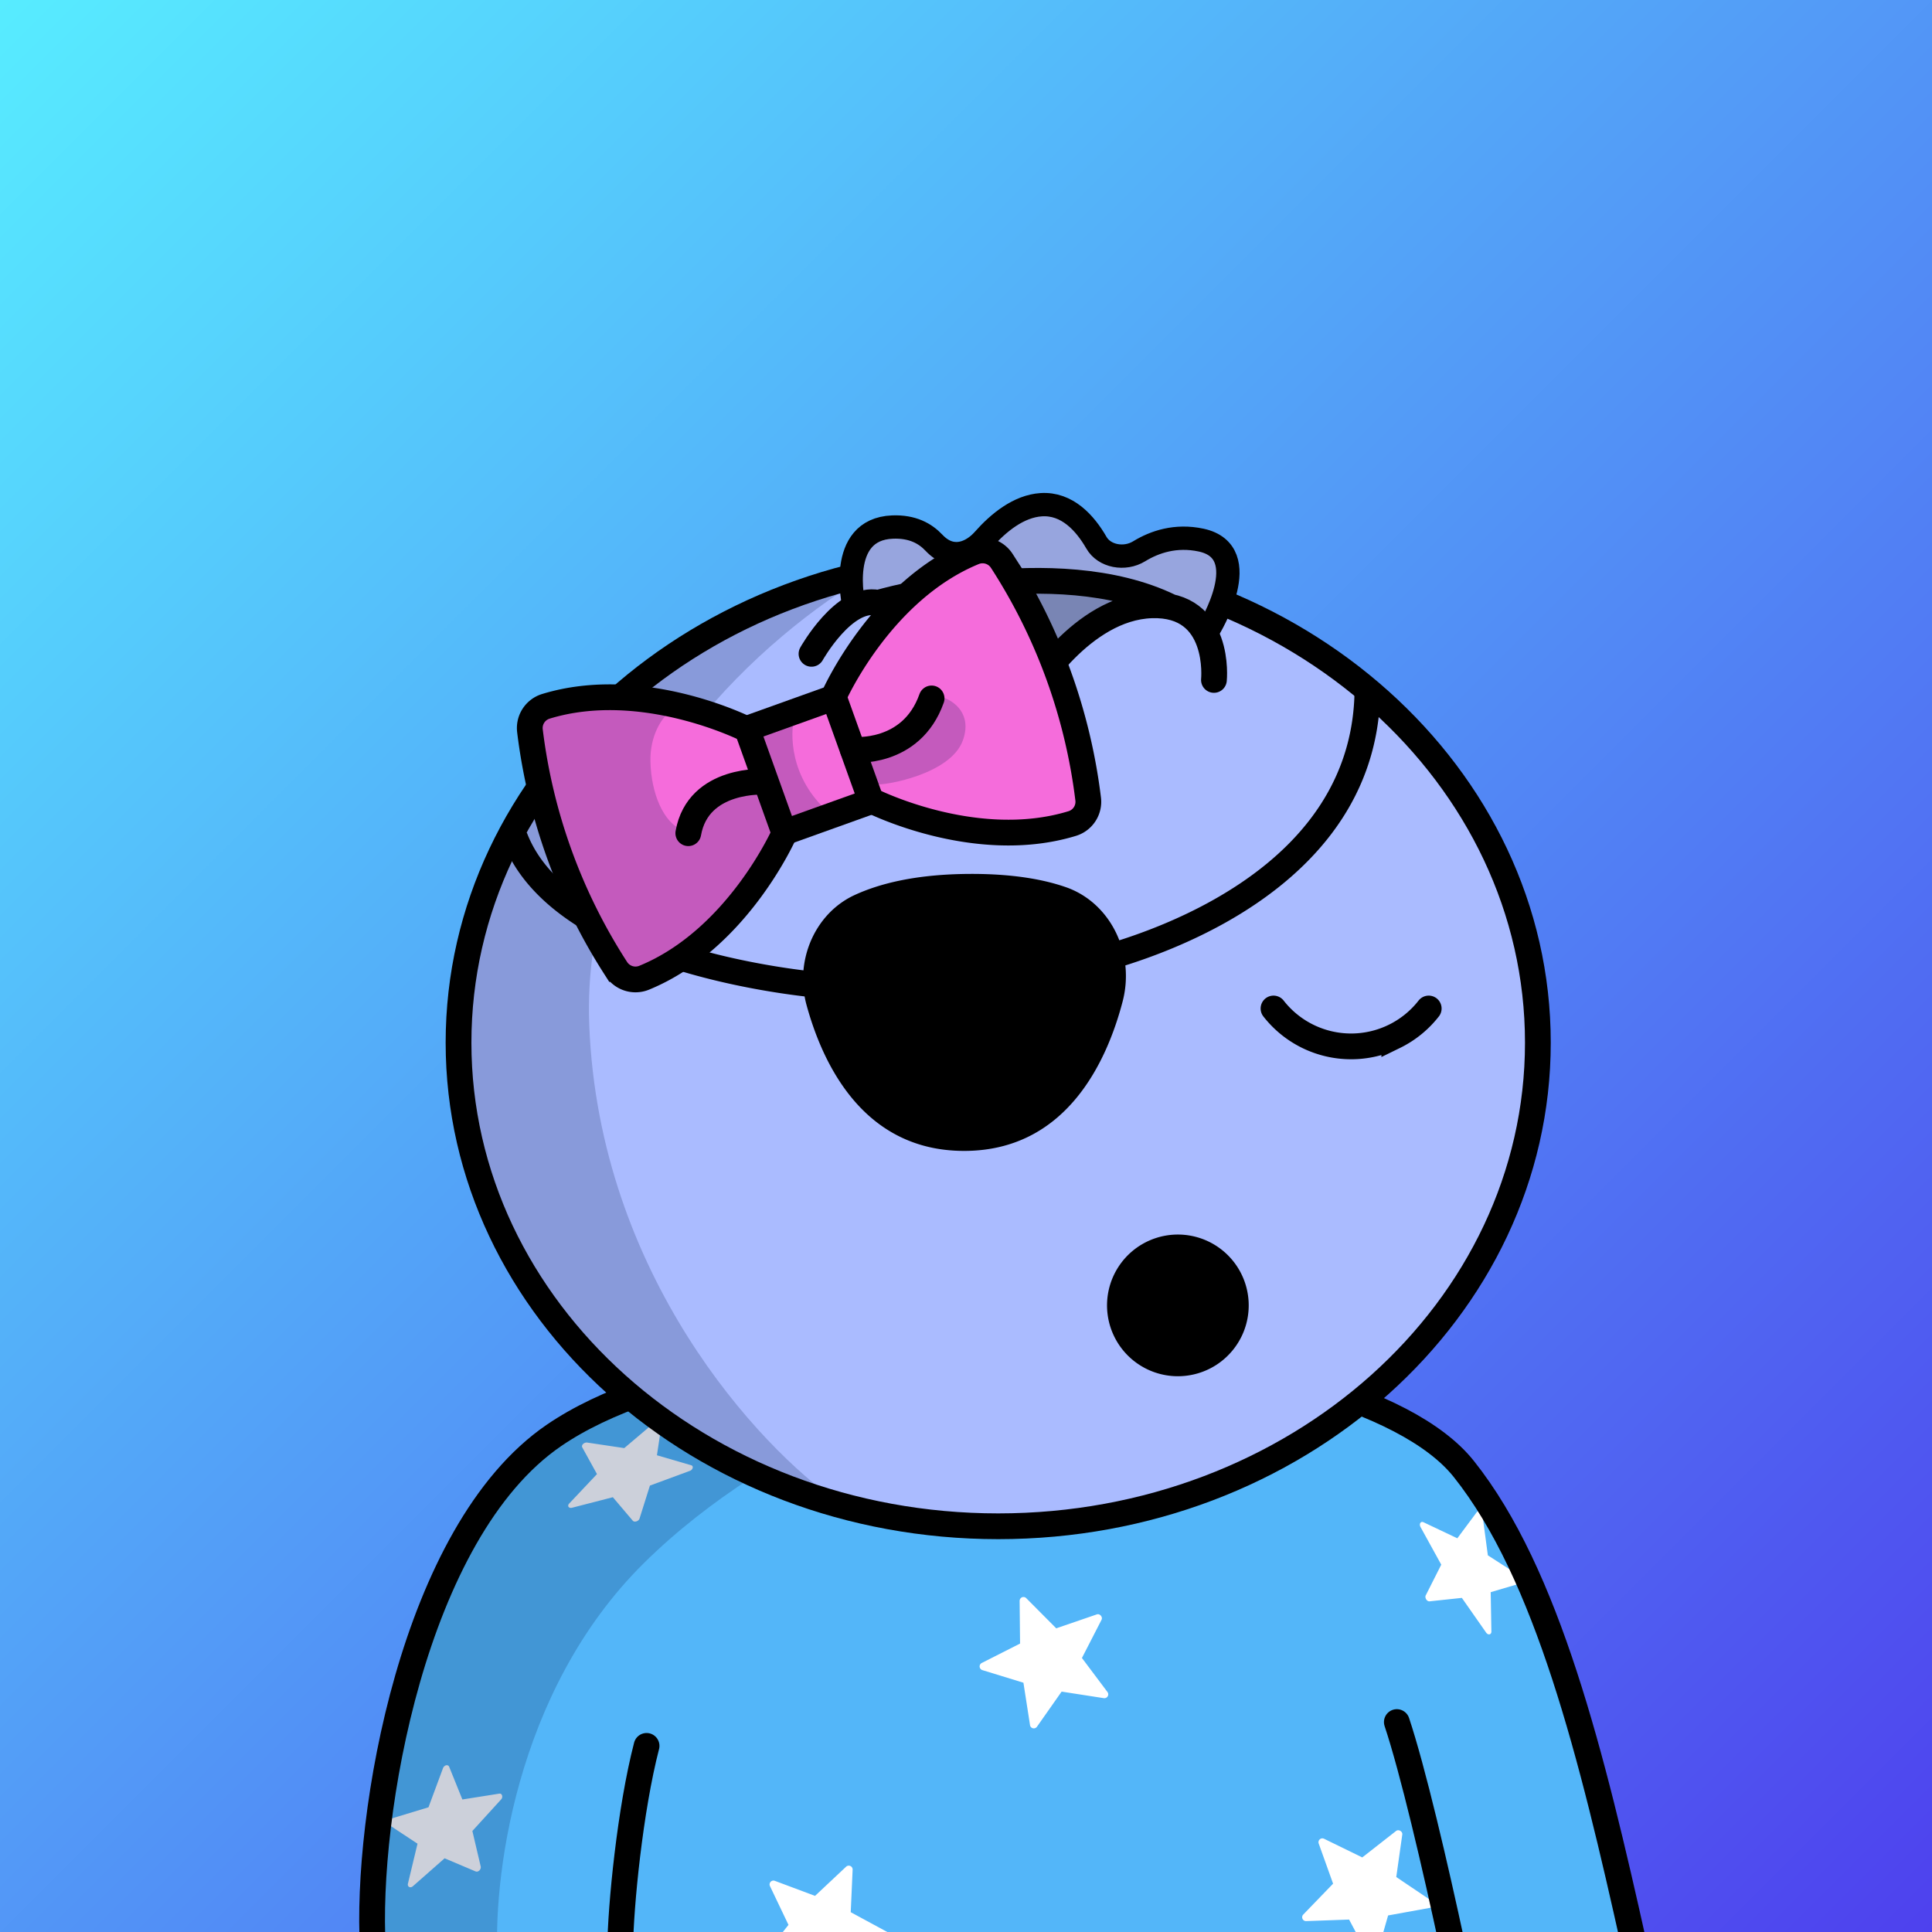 <svg
      xmlns="http://www.w3.org/2000/svg"
      preserveAspectRatio="xMidYMin meet"
      fill="none"
      viewBox="0 0 1500 1500"
    >
      <rect x="0" y="0" width="1500" height="1500" fill="#333333" stroke="none"/>
      <g>
      <path fill="url(#prefix__a1)" d="M0 0h1500v1500H0z"/><defs><linearGradient id="prefix__a1" x1="0" y1="0" x2="1500" y2="1500" gradientUnits="userSpaceOnUse"><stop stop-color="#57ECFF"/><stop offset="1" stop-color="#4E41EE"/></linearGradient></defs>
      <g clip-path="url(#prefix__clip0_53_28367)"><path d="M1263 1508H289.33l3.73-74.49 18.17-107.35L355 1203l59.5-84s47.3-14.19 111.98-42.32c64.68-28.13 216.02-34.18 216.02-34.18s178.5-2.98 331.66 56.61C1227.32 1158.7 1263 1508 1263 1508z" fill="#53B6F9"/><path d="M1063.08 1519.81l-15.64-29.46-33.36 1.19c-.59.02-1.18-.14-1.68-.46s-.9-.77-1.14-1.31c-.24-.55-.32-1.15-.22-1.73.1-.59.37-1.13.78-1.56l23.19-24-11.17-31.18a2.95 2.95 0 01-.08-1.74c.15-.58.46-1.09.9-1.49.44-.4.99-.66 1.58-.74.59-.09 1.18 0 1.72.26l29.7 14.51 26.27-20.56c1.92-1.5 5.13.36 4.8 2.78l-4.67 33 27.41 18.48c.49.34.87.81 1.09 1.36.23.56.28 1.16.15 1.74a2.97 2.97 0 01-.84 1.53c-.43.42-.97.7-1.56.8l-32.59 5.92-9.17 32.07c-.17.57-.5 1.07-.96 1.45-.46.38-1.01.61-1.6.67-.59.06-1.19-.05-1.71-.33-.53-.27-.96-.7-1.24-1.22l.04.02zM799.713 1339.42l-5.125-32.96-31.908-9.8a3.036 3.036 0 01-1.436-.99 3.004 3.004 0 01-.287-3.32c.286-.52.719-.94 1.245-1.21l29.773-15.08-.338-33.12c-.004-.59.168-1.18.494-1.67a2.977 2.977 0 013.072-1.3c.583.11 1.12.4 1.542.81l23.307 23.44 31.556-10.82c2.305-.78 4.729 2.03 3.624 4.2l-15.224 29.65 19.843 26.44a3 3 0 01.157 3.34c-.308.51-.761.92-1.301 1.17-.54.25-1.142.33-1.731.24l-32.73-5.08-19.171 27.29c-.347.48-.828.85-1.383 1.06-.555.21-1.159.25-1.736.11a3.05 3.05 0 01-1.505-.87 3.008 3.008 0 01-.769-1.56l.031.03zM591.394 1520.56l20.786-26.09-14.388-30.12a2.998 2.998 0 01.505-3.29c.4-.44.921-.75 1.497-.89a3.029 3.029 0 011.738.09l31.254 11.7 24.145-22.67c.434-.4.978-.67 1.564-.76.586-.1 1.187-.02 1.727.23.54.24.995.64 1.307 1.15.312.5.468 1.09.446 1.68l-1.47 33.03 29.327 15.89c2.141 1.17 1.714 4.85-.637 5.51l-32.127 8.87-6.024 32.51a2.986 2.986 0 01-.814 1.54c-.419.43-.954.72-1.538.83a3.04 3.04 0 01-1.739-.16 3.056 3.056 0 01-1.351-1.11l-18.419-27.53-33.067 4.37a3.069 3.069 0 01-1.713-.3 3.008 3.008 0 01-1.256-1.21 2.967 2.967 0 01-.378-1.69 3.04 3.04 0 01.628-1.63l-.003.05zM316.722 1462.45l7.427-31.02-21.812-14.39c-.385-.26-.66-.66-.792-1.14-.131-.49-.114-1.04.052-1.59.165-.55.471-1.07.877-1.5.407-.43.897-.74 1.408-.9l28.79-8.74 11.268-30.36a3.75 3.75 0 01.972-1.44c.431-.4.935-.68 1.447-.8.513-.11 1.012-.07 1.434.13.421.2.747.55.936 1.01l10.263 25.4 28.716-4.54c2.097-.33 3.035 2.65 1.403 4.45l-22.362 24.55 6.479 27.56c.114.49.075 1.05-.11 1.6a3.836 3.836 0 01-.93 1.48c-.421.41-.92.71-1.435.84-.514.14-1.02.12-1.453-.07l-24.106-10.2-24.663 21.71c-.442.38-.95.64-1.461.73-.511.1-1.002.03-1.411-.19a1.927 1.927 0 01-.886-1.05c-.169-.47-.192-1.01-.064-1.56l.013.03zM441.887 1167.38l21.606-22.91-11.468-20.81c-.199-.37-.237-.81-.11-1.27.128-.46.416-.92.827-1.31s.928-.7 1.484-.89c.557-.2 1.128-.26 1.643-.19l28.801 4.31 24.545-20.81c.441-.37.977-.65 1.539-.81.563-.16 1.127-.19 1.622-.08.494.11.897.35 1.156.69.26.34.365.76.302 1.21l-3.785 25.35 26.669 7.79c1.947.57 1.275 3.43-1.003 4.28l-31.118 11.48-8.067 25.62c-.149.46-.457.92-.885 1.3s-.956.68-1.519.86c-.562.17-1.132.22-1.638.13-.505-.1-.923-.32-1.201-.65l-15.479-18.24-31.686 8.19c-.563.14-1.12.15-1.602.02s-.866-.38-1.105-.73c-.238-.35-.32-.78-.235-1.24.085-.45.333-.92.713-1.32l-.006.03zM1106.95 1238.63l12.04-23.84-16.11-29.23c-.28-.52-.45-1.09-.47-1.65-.03-.55.09-1.06.33-1.45.24-.4.6-.67 1.03-.78.43-.11.9-.05 1.37.16l26.32 12.49 15.22-20.45c.27-.36.66-.59 1.1-.66.44-.06.92.04 1.39.3.46.26.88.66 1.2 1.15.33.49.55 1.06.62 1.62l4.18 31.28 25.49 16.39c1.87 1.2 2.13 4.67.4 5.2l-23.69 7 .54 30.58c0 .55-.13 1.05-.39 1.43-.26.39-.63.64-1.07.72-.44.09-.92.01-1.39-.23-.46-.24-.89-.63-1.23-1.12l-18.84-26.94-25.15 2.68c-.44.04-.93-.08-1.38-.36-.46-.28-.87-.69-1.18-1.2-.31-.5-.51-1.07-.57-1.62-.06-.56.02-1.09.23-1.52l.01.05z" fill="#fff"/><path d="M500.001 1213.5c-101.2 100-117.833 249-113.5 311l-99.501-13c-1.6-110.8 39-247.5 59.5-302L386 1157l15.5-20.5L468 1094c149.6-59.6 294-54.83 347.5-45-63 13.17-214.299 64.5-315.499 164.5z" fill="#001647" fill-opacity=".2"/><path d="M289.5 1512.5c-6-101.5 31-323.03 140.5-398 158.5-108.51 616.5-87 706.5 26 64.91 81.5 99.5 222.5 132.5 371M1084.5 1337c12.33 37 29.5 110.3 43.5 175.5m-646.5 0c.333-32.83 7.7-107.6 20.5-157" stroke="#000" stroke-width="20" stroke-linecap="round"/></g><defs><clipPath id="prefix__clip0_53_28367"><path fill="#fff" d="M0 0h1500v1500H0z"/></clipPath></defs>
      <g clip-path="url(#prefix__clip0_299_662)"><path d="M775 1185c231.41 0 419-168.12 419-375.5 0-207.383-187.59-375.5-419-375.5-231.407 0-419 168.117-419 375.5 0 207.38 187.593 375.5 419 375.5z" fill="#ABF"/><path d="M457.5 796c7.6 194 131.833 327.5 193 370l-130-55.5L438 1034l-57.5-89.5-27-106 11-104L394 662l45-82.5 83.5-69.5 109-54.182 28.5-1C569.452 513.314 451.119 633.132 457.5 796z" fill="#001647" fill-opacity=".2"/><path d="M775 1185c231.41 0 419-168.12 419-375.5 0-207.383-187.59-375.5-419-375.5-231.407 0-419 168.117-419 375.5 0 207.38 187.593 375.5 419 375.5z" stroke="#000" stroke-width="20"/></g><defs><clipPath id="prefix__clip0_299_662"><path fill="#fff" d="M0 0h1500v1500H0z"/></clipPath></defs>
      <g clip-path="url(#prefix__clip0_53_29395)" stroke="#000" stroke-width="20" stroke-miterlimit="10" stroke-linecap="round"><path d="M701.129 783a76.42 76.42 0 00120.5 0M988.75 783a76.436 76.436 0 0060.25 29.41c11.62 0 23.08-2.649 33.52-7.745A76.462 76.462 0 001109.25 783"/><path d="M914.5 1058.5c8.9 0 17.6-2.64 25.001-7.58a45.056 45.056 0 0016.574-20.2 45.004 45.004 0 00-32.796-61.355 44.995 44.995 0 00-46.195 19.134A45 45 0 00914.5 1058.5z" fill="#000"/></g><defs><clipPath id="prefix__clip0_53_29395"><path fill="#fff" d="M0 0h1500v1500H0z"/></clipPath></defs>
      <path fill-rule="evenodd" clip-rule="evenodd" d="M873.72 749.551a77.974 77.974 0 01-2.12 28.009c-12 46-43.43 116-123.08 116-78.08-.01-109.77-67.3-122.34-113.32a76.54 76.54 0 01-1.491-6.613 575.778 575.778 0 01-19.519-2.647c-19.733-3.014-46.514-8.099-74.574-16.389-28-8.273-57.66-19.85-82.929-36.01-25.242-16.143-46.806-37.321-57.335-65.028l18.696-7.105c8.471 22.292 26.282 40.49 49.415 55.284 23.106 14.778 50.821 25.701 77.82 33.678 26.941 7.96 52.785 12.875 71.927 15.799a560.937 560.937 0 0015.613 2.165c2.272-25.235 17.045-48.105 39.927-58.564C682.92 686 710 679.25 748 678.56c2.1-.04 4.24-.06 6.42-.06 31.85 0 55.55 4.17 73.18 10.32 19.495 6.785 34.154 22.272 41.436 41.234 20.561-6.57 46.94-16.704 73.236-31.517C998.125 667.074 1051.68 615.752 1051.68 534h20c0 92.248-60.95 148.926-119.592 181.963-28.405 16-56.722 26.749-78.368 33.588z" fill="#000"/>
      <g clip-path="url(#prefix__clip0_53_25216)"><path d="M661.719 466.274s.681-50.314 11.211-50.049c10.531.266 30.241-4.165 30.241-4.165l31.003 15.989 25.638-5.424 28.99-24.747 27.071-1.791 27.883 14.121 15.446 18.681 23.411.145 50.96-13.954 24.276 23.68-19.232 52.574-44.507-21.369-17.618-6.041-23.174-7.036-28.05-1.943-32.388-.112-55.638 3.68-50.45 8.949-25.073-1.188z" fill="#97A5DE"/><path d="M718.506 479.214s19.322 40.453 64.014 34.31c44.692-6.143 83.522-32.583 83.522-32.583l10.406-17.065-81.463-14.775-84.096 14.041s-8.664 11.898 7.617 16.072z" fill="#7985B4"/><path d="M662.843 469.488s-13.534-58.554 30.086-60.287c15.494-.614 25.435 4.992 32.227 12.21 13.894 14.755 29.392 7.707 38.346-2.386 11.842-13.391 27.482-26.021 44.854-27.17 20.226-1.338 34.215 14.393 42.889 29.474 6.094 10.621 21.799 13.651 33.204 6.683 11.953-7.315 28.35-12.9 48.081-8.683 42.964 9.245 6.064 69.091 6.064 69.091" stroke="#000" stroke-width="18.1" stroke-miterlimit="10" stroke-linecap="round"/><path d="M630.048 507.636s25.276-45.068 51.452-39.634c40.502 8.395 74.399 69.733 74.399 69.733M800.818 537.27s38.761-65.501 93.251-67.301c54.49-1.801 48.429 57.93 48.429 57.93M682 468s137.209-40.275 226.408 2.982M736.796 506.5s35.103 14.655 86.489 1.675" stroke="#000" stroke-width="20" stroke-miterlimit="10" stroke-linecap="round"/><path d="M644.603 542.516l56.89-77.109 53.1-31.06 21.634-1.404 37.197 81.112 21.415 63.676s27.843 59.499-15.545 65.537c-43.387 6.039-91.435-3.37-91.435-3.37L674.535 627.1l-65.745 19.231s-46.205 82.674-91.956 100.812c-45.751 18.138-42.916-1.403-42.916-1.403l-42.859-81.774-19.901-91.615s-13.797-31.572 51.611-31.441c65.408.131 113.385 23.476 113.385 23.476l68.449-21.87z" fill="#F56CDB"/><path d="M505 591c-.4-20.4 9.167-33.5 14-37.5l-7-8-62.5-1-38.5 9 12 63 41 113 26 31.5 72.5-48.5 46.5-63-16.5-43.5-50 18.5c0 8.333-2.7 23.9-13.5 19.5-13.5-5.5-23.5-27.5-24-53zM643 630.5c-30-26.8-29.833-61.167-26-75l-32 6.5 24 78.5 34-10zM747.5 575c7.6-20.8-7.167-31-15.5-33.5-6.5 8-19.6 24.2-20 25-.4.8-26.833 13-40 19-.167 7.5 1.1 22.7 7.5 23.5 8 1 58.5-8 68-34z" fill="#001647" fill-opacity=".2"/><path d="M647.51 541.553l-67.569 24.232 28.887 80.545 67.568-24.233-28.886-80.544z" stroke="#000" stroke-width="20" stroke-miterlimit="10"/><path d="M676.427 621.507s80.65 40.951 156.098 17.871a17.706 17.706 0 009.624-7.279 17.61 17.61 0 002.702-11.737 437.997 437.997 0 00-66.957-184.734l-.109-.158a17.698 17.698 0 00-9.558-7.301 17.761 17.761 0 00-12.032.483C683.202 458.578 647.06 541.311 647.06 541.311M579.903 566.274s-80.652-40.957-156.122-17.874a17.702 17.702 0 00-9.625 7.275 17.604 17.604 0 00-2.703 11.735v0a438.016 438.016 0 0066.938 184.744l.108.168a17.698 17.698 0 009.564 7.29 17.762 17.762 0 0012.03-.491c73.004-29.921 109.151-112.668 109.151-112.668" stroke="#000" stroke-width="20" stroke-miterlimit="10"/><path d="M662.153 582.107s45.412 4.609 61.137-39.852M594.148 606.978s-52.056-3.509-59.752 39.921" stroke="#000" stroke-width="20" stroke-miterlimit="10" stroke-linecap="round"/></g><defs><clipPath id="prefix__clip0_53_25216"><path fill="#fff" d="M0 0h1500v1500H0z"/></clipPath></defs>
      
    </g>
    </svg>